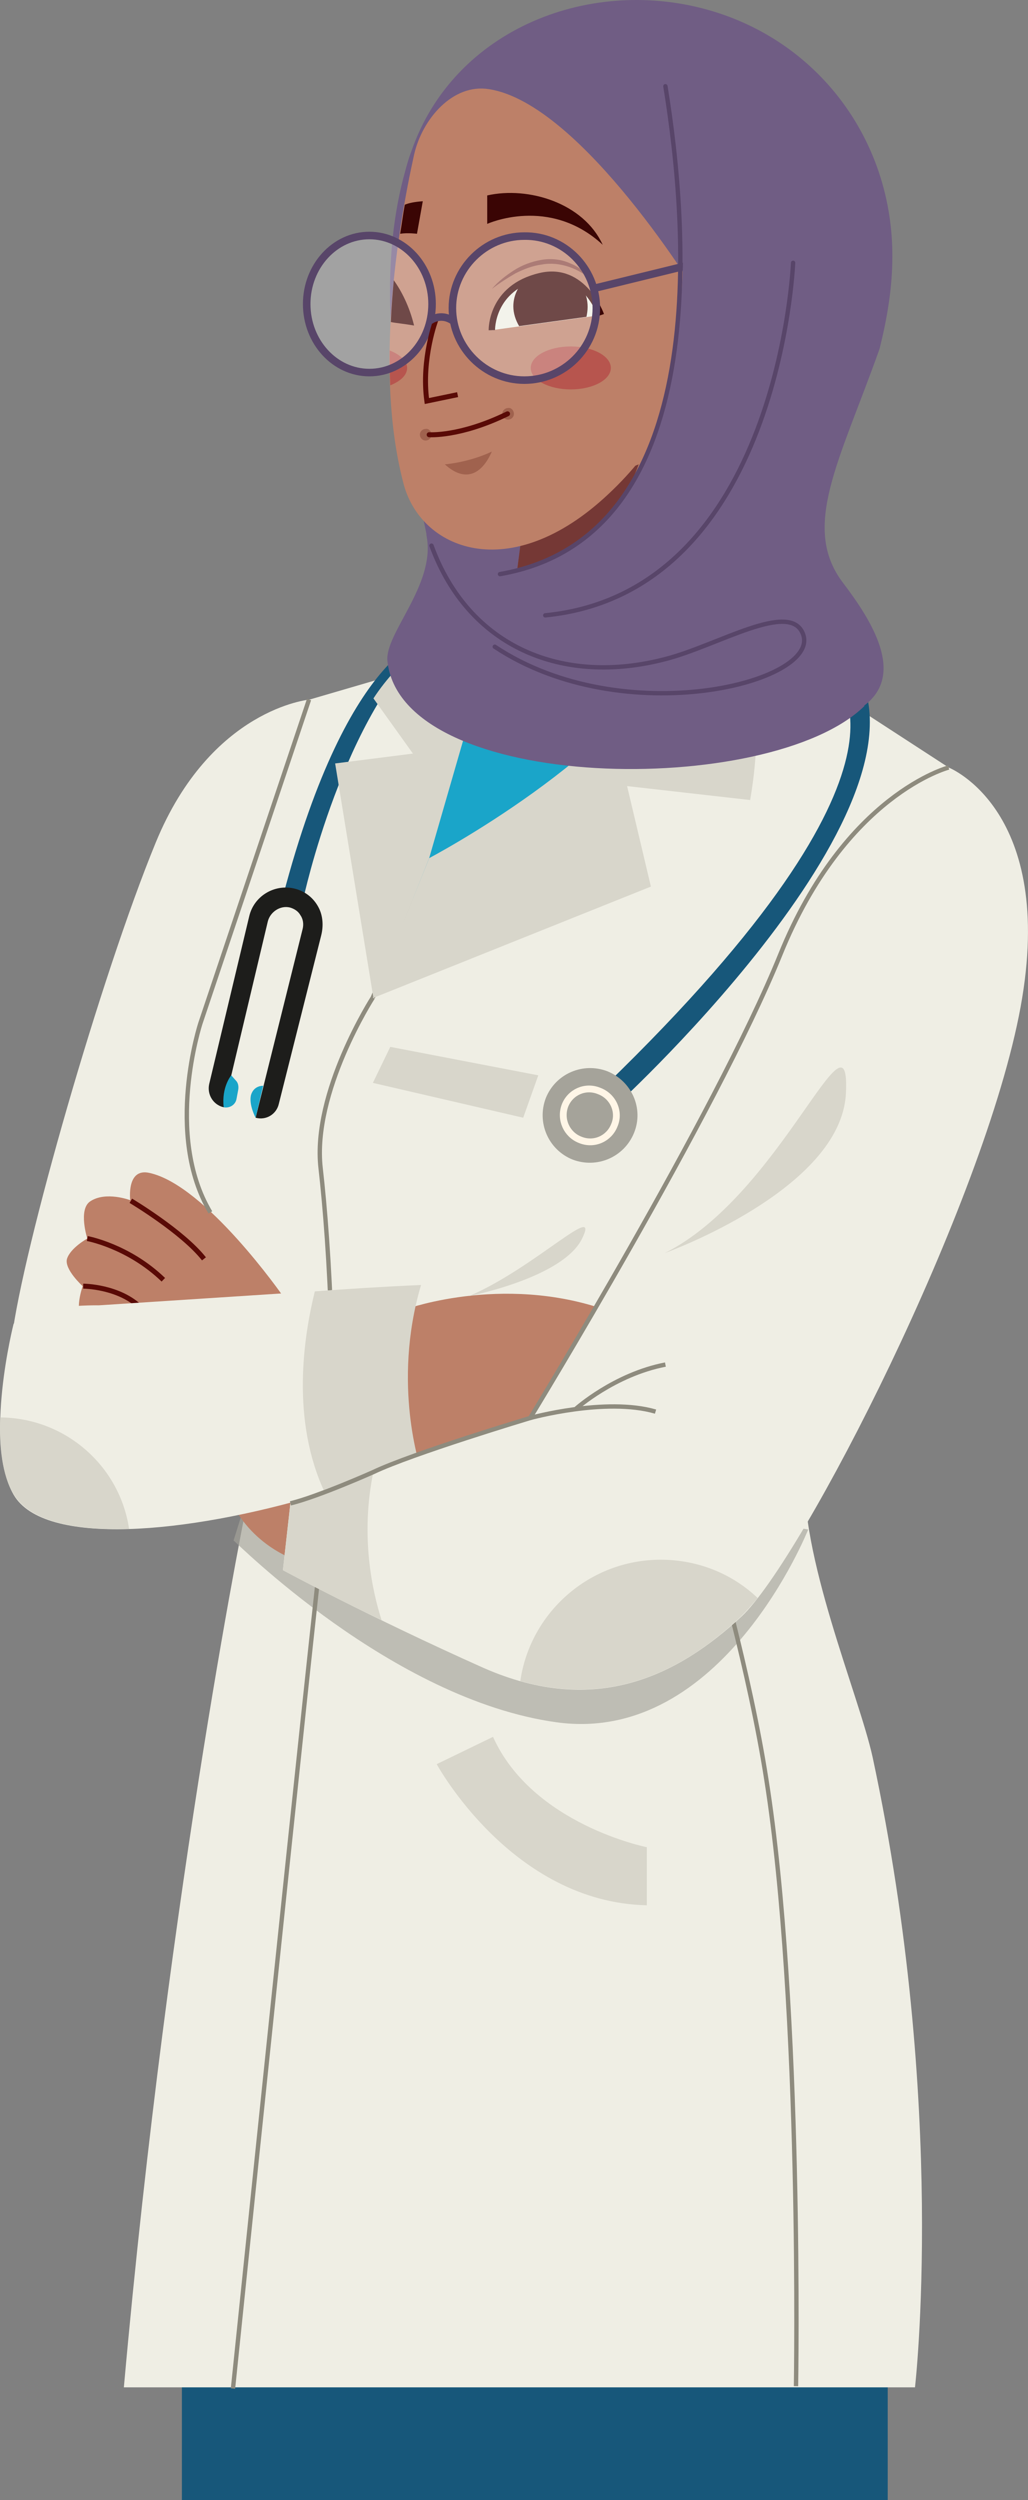 <?xml version="1.0" encoding="UTF-8"?><svg id="Layer_1" xmlns="http://www.w3.org/2000/svg" viewBox="0 0 177.11 430.45"><rect x="0" y="0" width="177.11" height="430.45" fill="#808080" stroke="none"/><g id="OBJECTS"><rect x="31.34" y="409.05" width="121.6" height="21.4" style="fill:#17577a;"/><path d="m138.64,252.45c3.4-18.7,24.8-120.3,24.8-120.3l-46.8-30.4-36.6,10.9-26.7,7.8s-9.7,29.2-18.7,55.7c-9,26.5,7.1,38.4,9.7,45.9,2.7,7.5-1.5,35.3-1.5,35.3,0,0-13.7,66.4-21.5,153.7h136.3s5.6-48.3-7.3-108.5c-2.4-10.9-12.7-34.7-11.7-50.1Z" style="fill:#efeee4;"/><path d="m53.34,120.45s-17,1.5-26.5,24.6S3.94,215.05,2.04,230.35c-1.9,15.3,43.1,4.4,43.1,4.4l4.1-45.9,4.1-68.4Z" style="fill:#efeee4;"/><path d="m95.94,296.55c28.6,3.9,43.3-33.2,43.3-33.2l-95.2-16.1c-.6,5.8-1.3,10.2-1.3,10.2,0,0-1,2.9-2.5,7.8.1-.1,27.2,27.4,55.7,31.3Z" style="fill:#a5a39a; isolation:isolate; opacity:.65;"/><path d="m64.24,171.75s-10.5,16.3-9,29.4,3.2,40.8.7,60.5c-2.4,19.7-15.8,149.6-15.8,149.6" style="fill:none; stroke:#8e8b7e; stroke-miterlimit:10; stroke-width:.75px;"/><path d="m70.14,225.35s17.8-6.4,36.1.9l-8,24.4-31,3.7c-.1,0-2.2-23,2.9-29Z" style="fill:#bd8068;"/><path d="m48.74,223.15s-13.3-19.1-23-21.2c-4-.9-3.3,4.7-3.3,4.7,0,0-4.2-1.6-6.9.2-2.1,1.4-.5,6.4-.5,6.4,0,0-2.9,1.6-3.5,3.5-.5,1.8,2.7,4.7,2.7,4.7,0,0-1.6,4.6.2,5.5,1.9.9,34.3-3.8,34.3-3.8Z" style="fill:#bd8068;"/><path d="m50.84,268.55s-9.2-2.9-12.2-13.1l11.7-6.3,5.6,12.6-5.1,6.8Z" style="fill:#bd8068;"/><path d="m22.54,206.75s8.9,5.3,12.6,10" style="fill:none; stroke:#590a06; stroke-miterlimit:10; stroke-width:.86px;"/><path d="m15.04,213.25s7.1,1.3,13.1,7.1" style="fill:none; stroke:#590a06; stroke-miterlimit:10; stroke-width:.86px;"/><path d="m14.34,221.45s6.2,0,10,3.8" style="fill:none; stroke:#590a06; stroke-miterlimit:10; stroke-width:.86px;"/><path d="m2.34,227.95s-5.2,20.4,0,29.4,29.8,6.8,52.6,0l17.5-4.4s-5.1-14.6,0-31.8l-55.4,3.6s-12.1-.2-14.7,3.2Z" style="fill:#efeee4;"/><path d="m122.84,266.15s6.3,21.6,9.2,40.3c6.2,39.2,5.1,104.4,5.1,104.4" style="fill:none; stroke:#8e8b7e; stroke-miterlimit:10; stroke-width:.75px;"/><path d="m54.24,222.35c-1.9,7.7-4.2,22.2,1.8,34.8l16.5-4.1s-5.1-14.6,0-31.8c-6.9.3-13,.7-18.3,1.1Z" style="fill:#d8d6cb;"/><path d="m163.44,132.15s18.6,7.3,12.4,41.2-37.6,95.2-48.1,105c-10.6,9.8-24.8,17.5-44.5,8.8-19.7-8.8-34.5-16.8-34.5-16.8l1.3-11.6s30.5-11.7,41.3-14.6c22.5-34.3,41.1-77.3,49.8-92.6,8.8-15.4,22.3-19.4,22.3-19.4Z" style="fill:#efeee4;"/><path d="m91.34,244.15s13-3.6,21.6-1.1" style="fill:none; stroke:#8e8b7e; stroke-miterlimit:10; stroke-width:.75px;"/><path d="m22.24,263.25c-1.6-10.8-10.9-19.1-22.2-19.2-.2,4.9.3,9.9,2.3,13.2,2.7,4.6,10.2,6.3,19.9,6Z" style="fill:#d8d6cb;"/><path d="m113.84,268.55c-12.3,0-22.5,9.1-24.2,20.9,16.4,4.6,28.7-2.4,38-11.1.8-.8,1.8-1.9,2.9-3.2-4.3-4.1-10.2-6.6-16.7-6.6Z" style="fill:#d8d6cb;"/><path d="m64.34,253.35c-8,2.9-14.3,5.4-14.3,5.4l-1.3,11.6s6.6,3.6,17,8.6c-1.6-5-3.7-14.5-1.4-25.6Z" style="fill:#d8d6cb;"/><path d="m114.54,215.75s30.4-10.9,31.2-27.5c.8-16.5-11.2,17.5-31.2,27.5Z" style="fill:#d8d6cb;"/><path d="m80.84,223.15s16-3.1,19.4-9.8c3.4-6.8-8,4.9-19.4,9.8Z" style="fill:#d8d6cb;"/><path d="m143.44,116.55s19.4,13.7-39.2,70.4l2.1,3.2s60-55,39.1-77.8c-.7,1.4-2,4.2-2,4.2Z" style="fill:#17577a;"/><path d="m74.54,109.45s-14.3,1.2-25.8,44.9l3.5.5s6.9-32.3,22.3-45.4Z" style="fill:#17577a;"/><path d="m44.04,192.45h0l8.1-32.5c.2-.8.1-1.7-.4-2.4-.4-.7-1.1-1.1-1.8-1.3-1.7-.4-3.4.8-3.8,2.4l-7.6,32h0c-1.8-.4-2.9-2.2-2.5-4l6.9-28.9c.8-3.4,4.2-5.5,7.6-4.8,1.9.4,3.5,1.6,4.4,3.4.7,1.4.8,3.1.4,4.7l-7.3,29c-.4,1.8-2.2,2.9-4,2.4Z" style="fill:#1d1d1b;"/><path d="m38.54,190.65h0c1,.2,2-.4,2.2-1.4l.3-1.6c.1-.6,0-1.2-.4-1.6l-.8-.9s-1.7,2-1.3,5.5Z" style="fill:#1aa5c9;"/><path d="m44.04,192.45s-1.2-2.2-.8-3.9c.5-1.7,2.1-1.6,2.1-1.6l-1.3,5.5Z" style="fill:#1aa5c9;"/><path d="m163.44,132.15s-17.8,4.6-29,32.2c-11.2,27.6-43.1,79.8-43.1,79.8,0,0-20.3,6.1-27,9.3,0,0-9.4,4.2-14.3,5.4" style="fill:none; stroke:#8e8b7e; stroke-miterlimit:10; stroke-width:.75px;"/><path d="m36.24,208.75c-8-13.4-1.7-32.6-1.7-32.6l18.7-55.7" style="fill:none; stroke:#8e8b7e; stroke-miterlimit:10; stroke-width:.75px;"/><path d="m75.24,303.75s12.9,23.8,36.2,24.3v-10s-19.7-3.9-26.5-19l-9.7,4.7Z" style="fill:#d8d6cb;"/><line x1="73.94" y1="147.75" x2="64.24" y2="171.75" style="fill:none; stroke:#8e8b7e; stroke-miterlimit:10; stroke-width:.75px;"/><path d="m99.24,242.55s6.6-5.9,15.4-7.6" style="fill:none; stroke:#8e8b7e; stroke-miterlimit:10; stroke-width:.75px;"/><polygon points="64.24 186.45 90.14 192.45 92.74 185.15 67.24 180.25 64.24 186.45" style="fill:#d8d6cb;"/><path d="m109.24,195.05c-1.7,4.2-6.4,6.2-10.6,4.6-4.2-1.7-6.2-6.4-4.6-10.6,1.7-4.2,6.4-6.2,10.6-4.6,4.2,1.7,6.3,6.4,4.6,10.6Z" style="fill:#a5a39a;"/><path d="m105.84,193.75c-.9,2.3-3.5,3.5-5.9,2.5-2.3-.9-3.5-3.5-2.6-5.9.9-2.3,3.5-3.5,5.9-2.5,2.4.9,3.6,3.6,2.6,5.9Z" style="fill:none; stroke:#fff6e7; stroke-miterlimit:10; stroke-width:1.17px;"/><path d="m69.84,29.35c.3-1.1.6-2.2,1-3.2C78.14,4.85,102.04-4.35,122.84,1.95c18.8,5.7,31,22.8,30.9,42.3,0,5.3-.9,10.6-2.2,15.8-6.9,19.4-13.6,30.7-6.3,40.3,5.1,6.7,10.7,15.8,3.7,21.1l-78.8-.5c10.2-10.5,1.9-33.2-.3-45.3-2.8-14.8-4.2-31.4,0-46.3Z" style="fill:#705d84;"/><path d="m88.34,115.35s-7.6-3.9-12.8,14.6-8.8,22.9-8.8,22.9l14,6.3,34.9-38.7,6.3-11c-.1,0-30.2-.9-33.6,5.9Z" style="fill:#1aa5c9;"/><path d="m73.94,147.75l7.6-26.3,11.2-22.1s-19.4,7.1-28.4,20.9l6.8,9.5-13.4,1.7,6.6,40.4,9.6-24.1Z" style="fill:#d8d6cb;"/><path d="m116.84,94.65s18,10.7,12.4,43.1l-21.2-2.4,4.1,17.3-47.9,19.2,9.7-24.1s33.4-17.5,43.3-37.7c-4.8-7.6-3-11.8-.4-15.4Z" style="fill:#d8d6cb;"/><path d="m120.44,65.65s-5.6,29.8-3.2,44.4c-11.2,13.6-28.7,13.1-35.7,11.4l6.8-17.5,2.4-18,29.7-20.3Z" style="fill:#bd8068;"/><path d="m88.34,103.95c16-6.8,21.7-24,21.7-24l-19.6,7.9-2.1,16.1Z" style="fill:#753835;"/><path d="m84.24,15.35c-6.2-1-11.5,5.1-12.9,11.3-2.9,13.1-6.8,37.3-1.9,56.3,2.8,11.7,18.4,18.1,35.4,2.1,17-15.9,15.8-33.6,15.8-33.6,0,0-20.3-33.6-36.4-36.1Z" style="fill:#bd8068;"/><path d="m103.54,54.25c-1.1-3.6-4.3-6.4-8.3-6.7-5.3-.5-10,3.4-10.5,8.7v.6l18.8-2.6Z" style="fill:#efeee4;"/><path d="m101.24,52.85c0-1.2-.3-2.3-.9-3.3-1.4-1.1-3.2-1.9-5.1-2.1-1.8-.2-3.5.2-5,.9-1.1,1.2-1.8,2.7-1.8,4.4,0,1.2.4,2.4,1,3.4l11.6-1.6c.1-.5.2-1.1.2-1.7Z" style="fill:#3a0504;"/><path d="m84.74,56.85s-.2-7.3,8.3-9.3c7.5-1.8,10.5,6.7,10.5,6.7" style="fill:none; stroke:#3a0504; stroke-miterlimit:10; stroke-width:1.1px;"/><path d="m83.94,38.55s10.7-4.9,19.9,3.6c-3.3-7.2-12.8-10.1-19.9-8.5v4.9Z" style="fill:#3a0504;"/><path d="m67.34,55.45c1,.2,2.3.3,4,.6-.8-3.3-2.2-6-3.5-7.8-.2,2.3-.4,4.8-.5,7.2Z" style="fill:#3a0504;"/><path d="m71.84,40.25l1-5.6c-1.4.1-2.4.3-3.1.6-.3,1.6-.5,3.3-.8,5,1.3-.2,2.9,0,2.9,0Z" style="fill:#3a0504;"/><ellipse cx="98.34" cy="63.35" rx="6.9" ry="3.7" style="fill:#b7554e;"/><path d="m67.14,60.35c0,2,0,4,.1,6,1.7-.7,2.9-1.7,2.9-3,0-1.2-1.2-2.3-3-3Z" style="fill:#b7554e;"/><path d="m84.74,49.75c1.1-1.3,2.4-2.3,3.8-3.2,1.4-.9,3-1.5,4.7-1.8s3.5-.1,5,.6c1.6.6,2.9,1.8,4,3-1.3-1-2.7-1.9-4.2-2.4s-3.1-.7-4.7-.4c-1.6.2-3.1.8-4.5,1.5-1.4.8-2.8,1.7-4.1,2.7Z" style="fill:#8c4a43;"/><path d="m76.64,79.95s4.1-.3,8.1-2.2c-1.8,4.1-4.7,5.3-8.1,2.2Z" style="fill:#a0624e;"/><path d="m88.54,71.25c0,.6-.5,1-1,1-.6,0-1-.5-1-1,0-.6.5-1,1-1,.5-.1,1,.4,1,1Z" style="fill:#a0624e;"/><path d="m74.34,74.85c0,.6-.5,1-1,1-.6,0-1-.5-1-1,0-.6.5-1,1-1,.5-.1,1,.4,1,1Z" style="fill:#a0624e;"/><path d="m73.94,74.85s5.3.4,13.5-3.6" style="fill:none; stroke:#590a06; stroke-linecap:round; stroke-miterlimit:10; stroke-width:.86px;"/><line x1="126.04" y1="43.85" x2="102.34" y2="49.65" style="fill:none; stroke:#584569; stroke-miterlimit:10; stroke-width:1.3px;"/><path d="m102.74,53.05c0,6.9-5.6,12.4-12.4,12.4s-12.4-5.6-12.4-12.4,5.6-12.4,12.4-12.4c6.8-.1,12.4,5.5,12.4,12.4Z" style="fill:#fff; isolation:isolate; opacity:.27;"/><path d="m102.74,53.05c0,6.9-5.6,12.4-12.4,12.4s-12.4-5.6-12.4-12.4,5.6-12.4,12.4-12.4c6.8-.1,12.4,5.5,12.4,12.4Z" style="fill:none; stroke:#584569; stroke-miterlimit:10; stroke-width:1.3px;"/><ellipse cx="63.64" cy="52.35" rx="10.8" ry="11.8" style="fill:#fff; isolation:isolate; opacity:.27;"/><ellipse cx="63.64" cy="52.35" rx="10.8" ry="11.8" style="fill:none; stroke:#584569; stroke-miterlimit:10; stroke-width:1.3px;"/><path d="m75.14,54.95s-2.6,6.8-1.6,14.1l5.3-1.1" style="fill:none; stroke:#590a06; stroke-miterlimit:10; stroke-width:.86px;"/><path d="m74.04,55.25s1.8-1.5,4,0" style="fill:none; stroke:#584569; stroke-miterlimit:10; stroke-width:1.3px;"/><path d="m66.74,113.75c2.3,23,66,23.7,82.2,7.8,0,0-9.6-16.1-13.3-36.7-4.8-26.3-11.7-56.1-18.5-55.7,0,0,7.8,66.9-33.7,69.7-4.5.3-10.7-10.8-9.9-6.3,1.4,8.2-7.2,16.5-6.8,21.2Z" style="fill:#705d84;"/><path d="m114.64,14.85c3.9,24,8.5,77.6-28.5,84" style="fill:none; stroke:#584569; stroke-linecap:round; stroke-linejoin:round; stroke-width:.75px;"/><path d="m74.34,93.95c6.4,17.5,22.6,24.2,40.4,19.5,8.9-2.3,21.4-10.1,23.6-4.3,3.2,8.3-30.8,17-53.1,2.2" style="fill:none; stroke:#584569; stroke-linecap:round; stroke-linejoin:round; stroke-width:.75px;"/><path d="m136.64,45.25s-2.3,56.7-42.7,60.7" style="fill:none; stroke:#584569; stroke-linecap:round; stroke-linejoin:round; stroke-width:.75px;"/></g></svg>